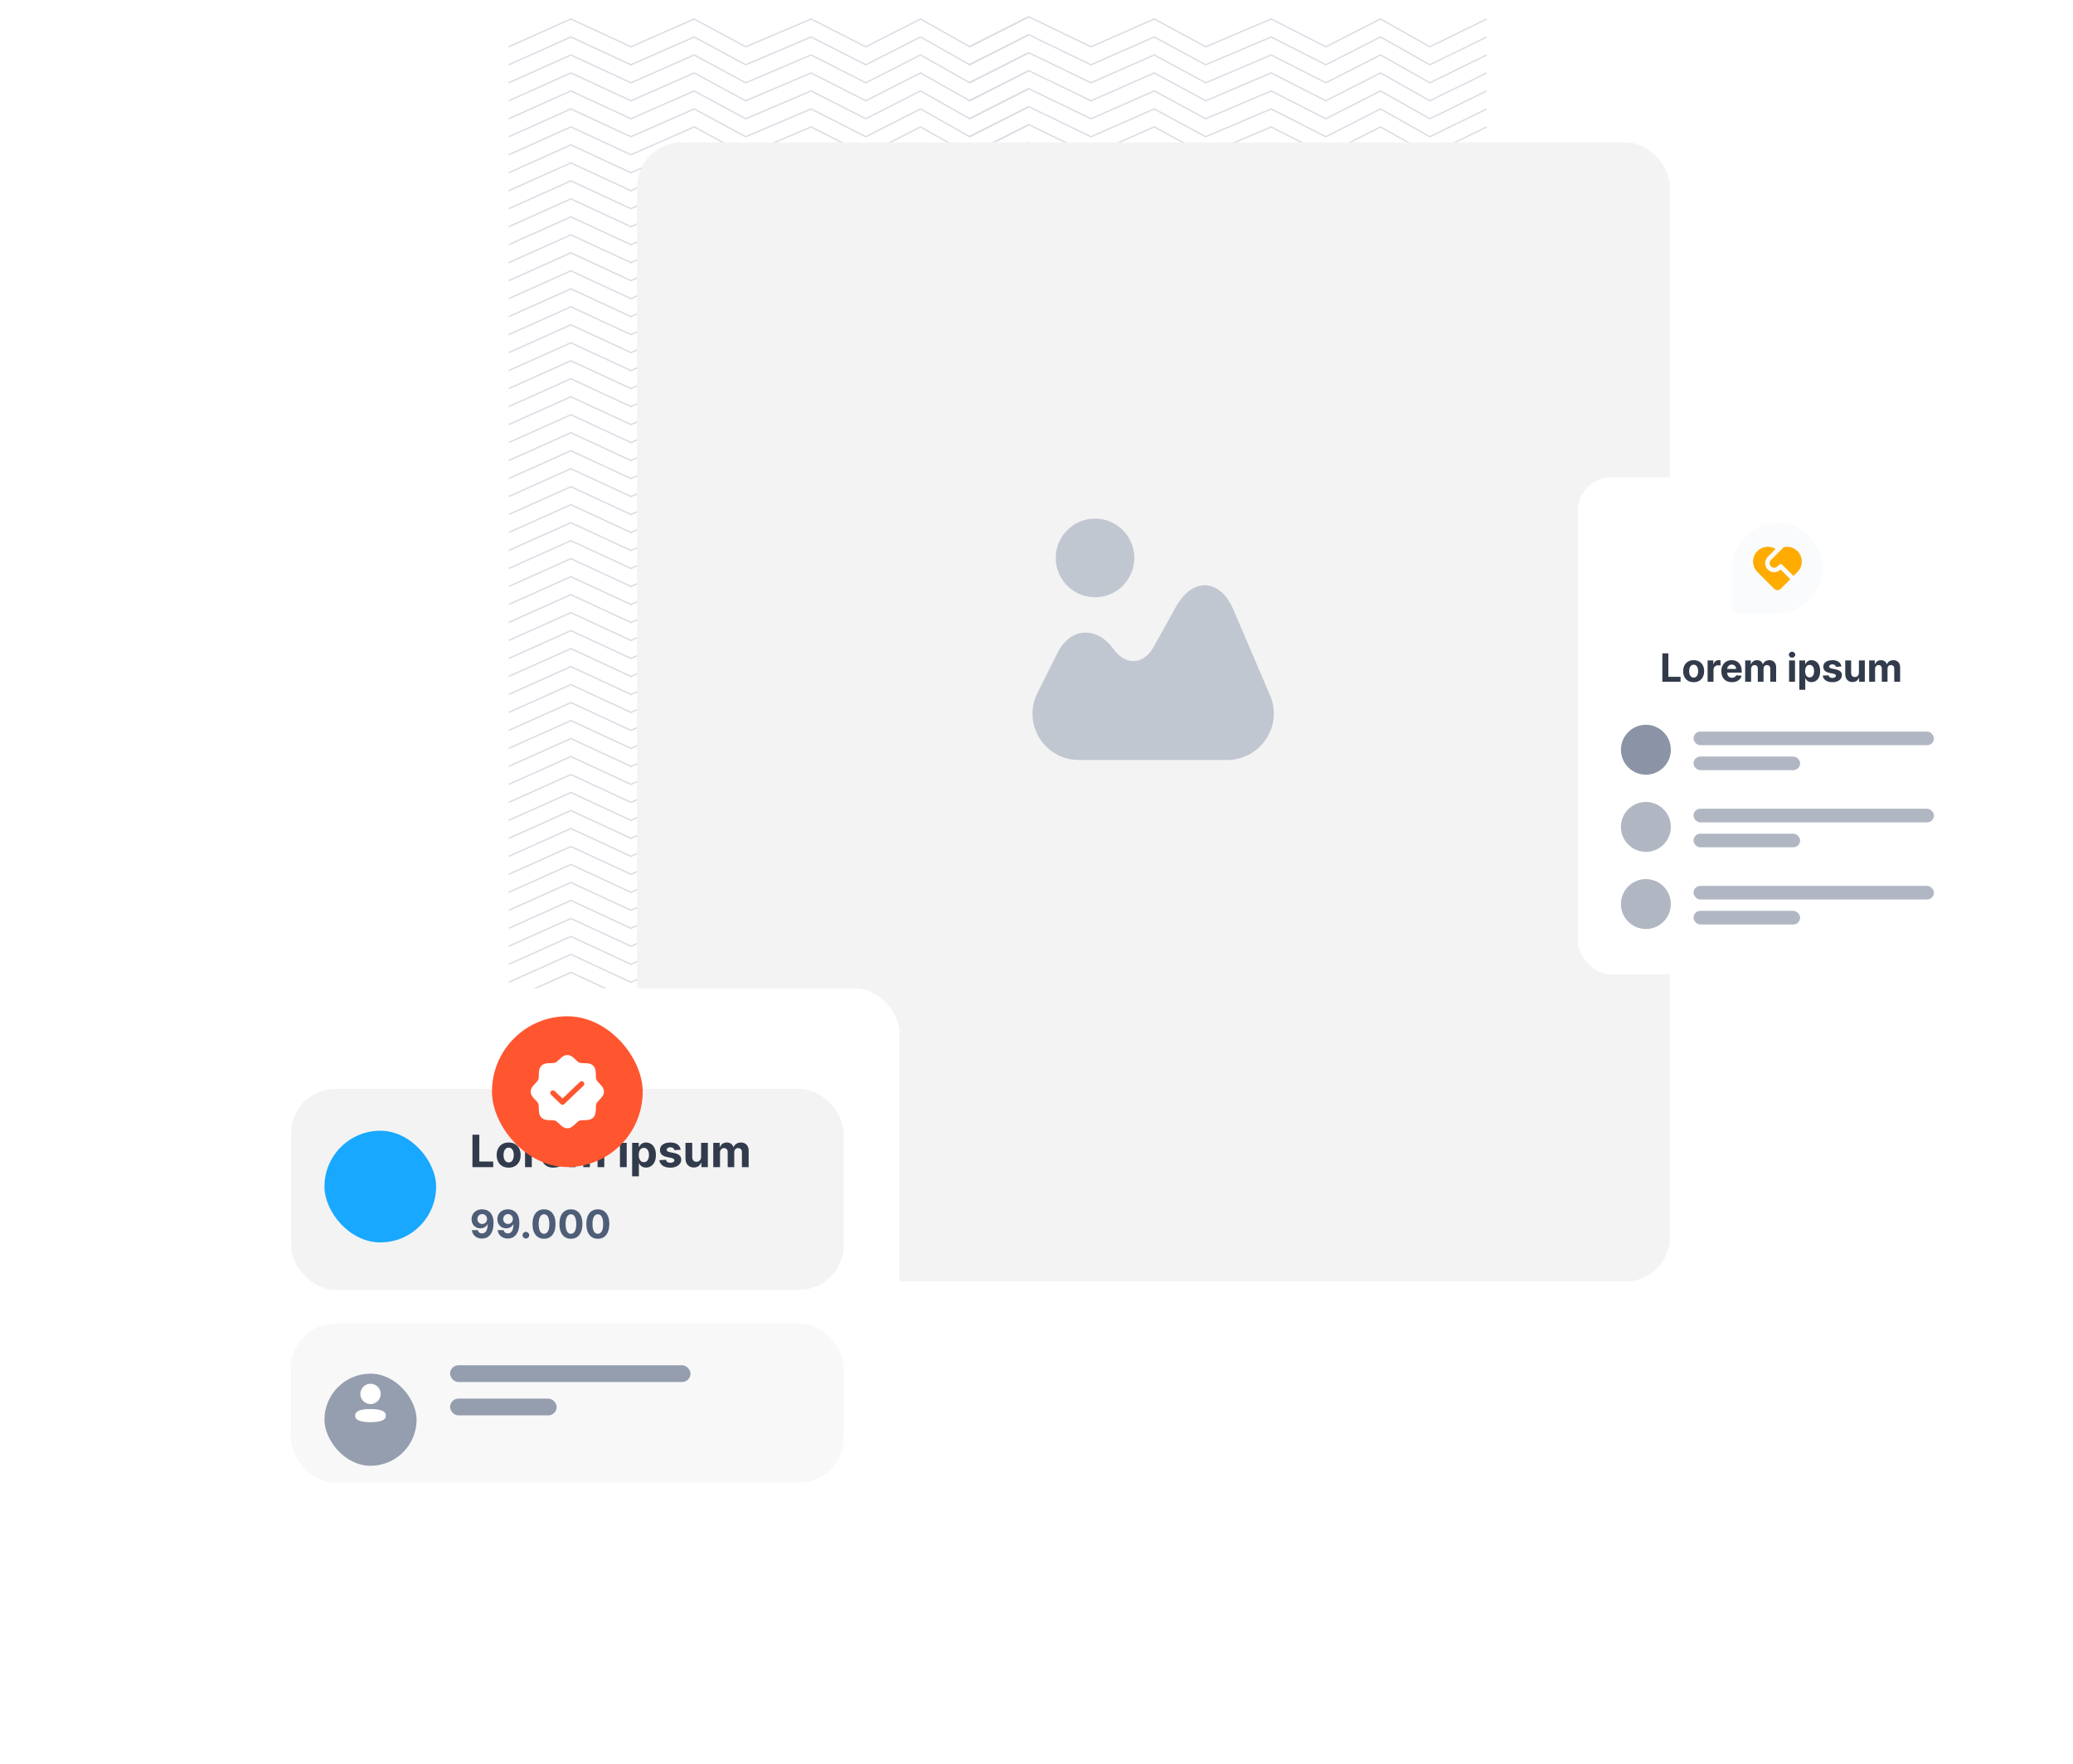 <svg width="864" height="735" viewBox="0 0 864 735" fill="none" xmlns="http://www.w3.org/2000/svg">
<g opacity="0.6">
<path d="M212.019 206.916L237.942 195.317L262.971 206.916L289.34 195.317L310.793 206.916L338.057 195.317L360.851 206.916L383.645 195.317L404.205 206.916L428.786 194.389" stroke="#C1C7D0" stroke-width="0.582"/>
<path d="M403.757 206.916L428.786 194.389L454.708 206.916L481.078 195.317L502.531 206.916L529.795 195.317L552.589 206.916L575.383 195.317L595.942 206.916L619.63 195.317" stroke="#C1C7D0" stroke-width="0.582"/>
<path d="M212.019 244.398L237.942 232.799L262.971 244.398L289.34 232.799L310.793 244.398L338.057 232.799L360.851 244.398L383.645 232.799L404.205 244.398L428.786 231.871" stroke="#C1C7D0" stroke-width="0.582"/>
<path d="M403.757 244.398L428.786 231.871L454.708 244.398L481.078 232.799L502.531 244.398L529.795 232.799L552.589 244.398L575.383 232.799L595.942 244.398L619.63 232.799" stroke="#C1C7D0" stroke-width="0.582"/>
<path d="M212.019 199.42L237.942 187.821L262.971 199.42L289.34 187.821L310.793 199.42L338.057 187.821L360.851 199.42L383.645 187.821L404.205 199.42L428.786 186.894" stroke="#C1C7D0" stroke-width="0.582"/>
<path d="M403.757 199.42L428.786 186.894L454.708 199.42L481.078 187.821L502.531 199.42L529.795 187.821L552.589 199.42L575.383 187.821L595.942 199.42L619.63 187.821" stroke="#C1C7D0" stroke-width="0.582"/>
<path d="M212.019 236.902L237.942 225.303L262.971 236.902L289.34 225.303L310.793 236.902L338.057 225.303L360.851 236.902L383.645 225.303L404.205 236.902L428.786 224.375" stroke="#C1C7D0" stroke-width="0.582"/>
<path d="M403.757 236.902L428.786 224.375L454.708 236.902L481.078 225.303L502.531 236.902L529.795 225.303L552.589 236.902L575.383 225.303L595.942 236.902L619.63 225.303" stroke="#C1C7D0" stroke-width="0.582"/>
<path d="M212.019 191.924L237.942 180.325L262.971 191.924L289.34 180.325L310.793 191.924L338.057 180.325L360.851 191.924L383.645 180.325L404.205 191.924L428.786 179.397" stroke="#C1C7D0" stroke-width="0.582"/>
<path d="M403.757 191.924L428.786 179.397L454.708 191.924L481.078 180.325L502.531 191.924L529.795 180.325L552.589 191.924L575.383 180.325L595.942 191.924L619.63 180.325" stroke="#C1C7D0" stroke-width="0.582"/>
<path d="M212.019 229.405L237.942 217.807L262.971 229.405L289.34 217.807L310.793 229.405L338.057 217.807L360.851 229.405L383.645 217.807L404.205 229.405L428.786 216.879" stroke="#C1C7D0" stroke-width="0.582"/>
<path d="M403.757 229.405L428.786 216.879L454.708 229.405L481.078 217.807L502.531 229.405L529.795 217.807L552.589 229.405L575.383 217.807L595.942 229.405L619.63 217.807" stroke="#C1C7D0" stroke-width="0.582"/>
<path d="M212.019 184.427L237.942 172.829L262.971 184.427L289.34 172.829L310.793 184.427L338.057 172.829L360.851 184.427L383.645 172.829L404.205 184.427L428.786 171.901" stroke="#C1C7D0" stroke-width="0.582"/>
<path d="M403.757 184.427L428.786 171.901L454.708 184.427L481.078 172.829L502.531 184.427L529.795 172.829L552.589 184.427L575.383 172.829L595.942 184.427L619.63 172.829" stroke="#C1C7D0" stroke-width="0.582"/>
<path d="M212.019 221.909L237.942 210.311L262.971 221.909L289.34 210.311L310.793 221.909L338.057 210.311L360.851 221.909L383.645 210.311L404.205 221.909L428.786 209.383" stroke="#C1C7D0" stroke-width="0.582"/>
<path d="M403.757 221.909L428.786 209.383L454.708 221.909L481.078 210.311L502.531 221.909L529.795 210.311L552.589 221.909L575.383 210.311L595.942 221.909L619.63 210.311" stroke="#C1C7D0" stroke-width="0.582"/>
<path d="M212.019 176.931L237.942 165.332L262.971 176.931L289.34 165.332L310.793 176.931L338.057 165.332L360.851 176.931L383.645 165.332L404.205 176.931L428.786 164.404" stroke="#C1C7D0" stroke-width="0.582"/>
<path d="M403.757 176.931L428.786 164.404L454.708 176.931L481.078 165.332L502.531 176.931L529.795 165.332L552.589 176.931L575.383 165.332L595.942 176.931L619.63 165.332" stroke="#C1C7D0" stroke-width="0.582"/>
<path d="M212.019 214.413L237.942 202.814L262.971 214.413L289.34 202.814L310.793 214.413L338.057 202.814L360.851 214.413L383.645 202.814L404.205 214.413L428.786 201.886" stroke="#C1C7D0" stroke-width="0.582"/>
<path d="M403.756 214.413L428.785 201.886L454.708 214.413L481.077 202.814L502.531 214.413L529.794 202.814L552.588 214.413L575.382 202.814L595.942 214.413L619.63 202.814" stroke="#C1C7D0" stroke-width="0.582"/>
<path d="M212.019 169.435L237.942 157.836L262.971 169.435L289.34 157.836L310.793 169.435L338.057 157.836L360.851 169.435L383.645 157.836L404.205 169.435L428.786 156.908" stroke="#C1C7D0" stroke-width="0.582"/>
<path d="M403.757 169.435L428.786 156.908L454.708 169.435L481.078 157.836L502.531 169.435L529.795 157.836L552.589 169.435L575.383 157.836L595.942 169.435L619.63 157.836" stroke="#C1C7D0" stroke-width="0.582"/>
<path d="M212.019 161.938L237.942 150.34L262.971 161.938L289.34 150.34L310.793 161.938L338.057 150.34L360.851 161.938L383.645 150.34L404.205 161.938L428.786 149.412" stroke="#C1C7D0" stroke-width="0.582"/>
<path d="M403.757 161.938L428.786 149.412L454.708 161.938L481.078 150.34L502.531 161.938L529.795 150.34L552.589 161.938L575.383 150.34L595.942 161.938L619.63 150.34" stroke="#C1C7D0" stroke-width="0.582"/>
<path d="M212.019 154.442L237.942 142.843L262.971 154.442L289.34 142.843L310.793 154.442L338.057 142.843L360.851 154.442L383.645 142.843L404.205 154.442L428.786 141.915" stroke="#C1C7D0" stroke-width="0.582"/>
<path d="M403.757 154.442L428.786 141.915L454.708 154.442L481.078 142.843L502.531 154.442L529.795 142.843L552.589 154.442L575.383 142.843L595.942 154.442L619.63 142.843" stroke="#C1C7D0" stroke-width="0.582"/>
<path d="M212.019 146.945L237.942 135.347L262.971 146.945L289.34 135.347L310.793 146.945L338.057 135.347L360.851 146.945L383.645 135.347L404.205 146.945L428.786 134.419" stroke="#C1C7D0" stroke-width="0.582"/>
<path d="M403.757 146.945L428.786 134.419L454.708 146.945L481.078 135.347L502.531 146.945L529.795 135.347L552.589 146.945L575.383 135.347L595.942 146.945L619.63 135.347" stroke="#C1C7D0" stroke-width="0.582"/>
<path d="M212.019 139.449L237.942 127.851L262.971 139.449L289.34 127.851L310.793 139.449L338.057 127.851L360.851 139.449L383.645 127.851L404.205 139.449L428.786 126.923" stroke="#C1C7D0" stroke-width="0.582"/>
<path d="M403.757 139.449L428.786 126.923L454.708 139.449L481.078 127.851L502.531 139.449L529.795 127.851L552.589 139.449L575.383 127.851L595.942 139.449L619.63 127.851" stroke="#C1C7D0" stroke-width="0.582"/>
<path d="M212.019 131.953L237.942 120.354L262.971 131.953L289.34 120.354L310.793 131.953L338.057 120.354L360.851 131.953L383.645 120.354L404.205 131.953L428.786 119.426" stroke="#C1C7D0" stroke-width="0.582"/>
<path d="M403.757 131.953L428.786 119.426L454.708 131.953L481.078 120.354L502.531 131.953L529.795 120.354L552.589 131.953L575.383 120.354L595.942 131.953L619.63 120.354" stroke="#C1C7D0" stroke-width="0.582"/>
<path d="M212.019 124.457L237.942 112.858L262.971 124.457L289.34 112.858L310.793 124.457L338.057 112.858L360.851 124.457L383.645 112.858L404.205 124.457L428.786 111.93" stroke="#C1C7D0" stroke-width="0.582"/>
<path d="M403.757 124.457L428.786 111.93L454.708 124.457L481.078 112.858L502.531 124.457L529.795 112.858L552.589 124.457L575.383 112.858L595.942 124.457L619.63 112.858" stroke="#C1C7D0" stroke-width="0.582"/>
<path d="M212.019 116.961L237.942 105.362L262.971 116.961L289.34 105.362L310.793 116.961L338.057 105.362L360.851 116.961L383.645 105.362L404.205 116.961L428.786 104.434" stroke="#C1C7D0" stroke-width="0.582"/>
<path d="M403.757 116.961L428.786 104.434L454.708 116.961L481.078 105.362L502.531 116.961L529.795 105.362L552.589 116.961L575.383 105.362L595.942 116.961L619.63 105.362" stroke="#C1C7D0" stroke-width="0.582"/>
<path d="M212.019 109.464L237.942 97.865L262.971 109.464L289.34 97.865L310.793 109.464L338.057 97.865L360.851 109.464L383.645 97.865L404.205 109.464L428.786 96.937" stroke="#C1C7D0" stroke-width="0.582"/>
<path d="M403.757 109.464L428.786 96.937L454.708 109.464L481.078 97.865L502.531 109.464L529.795 97.865L552.589 109.464L575.383 97.865L595.942 109.464L619.63 97.865" stroke="#C1C7D0" stroke-width="0.582"/>
<path d="M212.019 101.967L237.942 90.369L262.971 101.967L289.34 90.369L310.793 101.967L338.057 90.369L360.851 101.967L383.645 90.369L404.205 101.967L428.786 89.441" stroke="#C1C7D0" stroke-width="0.582"/>
<path d="M403.757 101.967L428.786 89.441L454.708 101.967L481.078 90.369L502.531 101.967L529.795 90.369L552.589 101.967L575.383 90.369L595.942 101.967L619.63 90.369" stroke="#C1C7D0" stroke-width="0.582"/>
<path d="M212.019 94.471L237.942 82.872L262.971 94.471L289.34 82.872L310.793 94.471L338.057 82.872L360.851 94.471L383.645 82.872L404.205 94.471L428.786 81.944" stroke="#C1C7D0" stroke-width="0.582"/>
<path d="M403.757 94.471L428.786 81.944L454.708 94.471L481.078 82.872L502.531 94.471L529.795 82.872L552.589 94.471L575.383 82.872L595.942 94.471L619.63 82.872" stroke="#C1C7D0" stroke-width="0.582"/>
<path d="M212.019 86.975L237.942 75.376L262.971 86.975L289.34 75.376L310.793 86.975L338.057 75.376L360.851 86.975L383.645 75.376L404.205 86.975L428.786 74.448" stroke="#C1C7D0" stroke-width="0.582"/>
<path d="M403.757 86.975L428.786 74.448L454.708 86.975L481.078 75.376L502.531 86.975L529.795 75.376L552.589 86.975L575.383 75.376L595.942 86.975L619.63 75.376" stroke="#C1C7D0" stroke-width="0.582"/>
<path d="M212.019 79.478L237.942 67.88L262.971 79.478L289.34 67.88L310.793 79.478L338.057 67.88L360.851 79.478L383.645 67.88L404.205 79.478L428.786 66.952" stroke="#C1C7D0" stroke-width="0.582"/>
<path d="M403.757 79.478L428.786 66.952L454.708 79.478L481.078 67.88L502.531 79.478L529.795 67.88L552.589 79.478L575.383 67.88L595.942 79.478L619.63 67.88" stroke="#C1C7D0" stroke-width="0.582"/>
<path d="M212.019 71.982L237.942 60.383L262.971 71.982L289.34 60.383L310.793 71.982L338.057 60.383L360.851 71.982L383.645 60.383L404.205 71.982L428.786 59.456" stroke="#C1C7D0" stroke-width="0.582"/>
<path d="M403.757 71.982L428.786 59.456L454.708 71.982L481.078 60.383L502.531 71.982L529.795 60.383L552.589 71.982L575.383 60.383L595.942 71.982L619.63 60.383" stroke="#C1C7D0" stroke-width="0.582"/>
<path d="M212.019 64.486L237.942 52.887L262.971 64.486L289.34 52.887L310.793 64.486L338.057 52.887L360.851 64.486L383.645 52.887L404.205 64.486L428.786 51.959" stroke="#C1C7D0" stroke-width="0.582"/>
<path d="M403.757 64.486L428.786 51.959L454.708 64.486L481.078 52.887L502.531 64.486L529.795 52.887L552.589 64.486L575.383 52.887L595.942 64.486L619.63 52.887" stroke="#C1C7D0" stroke-width="0.582"/>
<path d="M212.019 56.989L237.942 45.391L262.971 56.989L289.34 45.391L310.793 56.989L338.057 45.391L360.851 56.989L383.645 45.391L404.205 56.989L428.786 44.463" stroke="#C1C7D0" stroke-width="0.582"/>
<path d="M403.757 56.989L428.786 44.463L454.708 56.989L481.078 45.391L502.531 56.989L529.795 45.391L552.589 56.989L575.383 45.391L595.942 56.989L619.63 45.391" stroke="#C1C7D0" stroke-width="0.582"/>
<path d="M212.019 49.492L237.942 37.894L262.971 49.492L289.34 37.894L310.793 49.492L338.057 37.894L360.851 49.492L383.645 37.894L404.205 49.492L428.786 36.966" stroke="#C1C7D0" stroke-width="0.582"/>
<path d="M403.757 49.492L428.786 36.966L454.708 49.492L481.078 37.894L502.531 49.492L529.795 37.894L552.589 49.492L575.383 37.894L595.942 49.492L619.63 37.894" stroke="#C1C7D0" stroke-width="0.582"/>
<path d="M212.019 41.997L237.942 30.398L262.971 41.997L289.34 30.398L310.793 41.997L338.057 30.398L360.851 41.997L383.645 30.398L404.205 41.997L428.786 29.47" stroke="#C1C7D0" stroke-width="0.582"/>
<path d="M403.757 41.997L428.786 29.47L454.708 41.997L481.078 30.398L502.531 41.997L529.795 30.398L552.589 41.997L575.383 30.398L595.942 41.997L619.63 30.398" stroke="#C1C7D0" stroke-width="0.582"/>
<path d="M212.019 34.5L237.942 22.901L262.971 34.5L289.34 22.901L310.793 34.5L338.057 22.901L360.851 34.5L383.645 22.901L404.205 34.5L428.786 21.973" stroke="#C1C7D0" stroke-width="0.582"/>
<path d="M403.757 34.5L428.786 21.973L454.708 34.5L481.078 22.901L502.531 34.5L529.795 22.901L552.589 34.5L575.383 22.901L595.942 34.5L619.63 22.901" stroke="#C1C7D0" stroke-width="0.582"/>
<path d="M212.019 27.004L237.942 15.405L262.971 27.004L289.34 15.405L310.793 27.004L338.057 15.405L360.851 27.004L383.645 15.405L404.205 27.004L428.786 14.477" stroke="#C1C7D0" stroke-width="0.582"/>
<path d="M403.757 27.004L428.786 14.477L454.708 27.004L481.078 15.405L502.531 27.004L529.795 15.405L552.589 27.004L575.383 15.405L595.942 27.004L619.63 15.405" stroke="#C1C7D0" stroke-width="0.582"/>
<path d="M212.019 19.508L237.942 7.909L262.971 19.508L289.34 7.909L310.793 19.508L338.057 7.909L360.851 19.508L383.645 7.909L404.205 19.508L428.786 6.981" stroke="#C1C7D0" stroke-width="0.582"/>
<path d="M403.757 19.508L428.786 6.981L454.708 19.508L481.078 7.909L502.531 19.508L529.795 7.909L552.589 19.508L575.383 7.909L595.942 19.508L619.63 7.909" stroke="#C1C7D0" stroke-width="0.582"/>
<path d="M212.019 439.311L237.942 427.713L262.971 439.311L289.34 427.713L310.793 439.311L338.057 427.713L360.851 439.311L383.645 427.713L404.205 439.311L428.786 426.785" stroke="#C1C7D0" stroke-width="0.582"/>
<path d="M403.757 439.311L428.786 426.785L454.708 439.311L481.078 427.713L502.531 439.311L529.795 427.713L552.589 439.311L575.383 427.713L595.942 439.311L619.63 427.713" stroke="#C1C7D0" stroke-width="0.582"/>
<path d="M212.019 476.793L237.942 465.195L262.971 476.793L289.34 465.195L310.793 476.793L338.057 465.195L360.851 476.793L383.645 465.195L404.205 476.793L428.786 464.267" stroke="#C1C7D0" stroke-width="0.582"/>
<path d="M403.757 476.793L428.786 464.267L454.708 476.793L481.078 465.194L502.531 476.793L529.795 465.194L552.589 476.793L575.383 465.194L595.942 476.793L619.63 465.194" stroke="#C1C7D0" stroke-width="0.582"/>
<path d="M212.019 431.815L237.942 420.216L262.971 431.815L289.34 420.216L310.793 431.815L338.057 420.216L360.851 431.815L383.645 420.216L404.205 431.815L428.786 419.289" stroke="#C1C7D0" stroke-width="0.582"/>
<path d="M403.757 431.815L428.786 419.289L454.708 431.815L481.078 420.216L502.531 431.815L529.795 420.216L552.589 431.815L575.383 420.216L595.942 431.815L619.63 420.216" stroke="#C1C7D0" stroke-width="0.582"/>
<path d="M212.019 469.297L237.942 457.698L262.971 469.297L289.34 457.698L310.793 469.297L338.057 457.698L360.851 469.297L383.645 457.698L404.205 469.297L428.786 456.77" stroke="#C1C7D0" stroke-width="0.582"/>
<path d="M403.757 469.297L428.786 456.77L454.708 469.297L481.078 457.698L502.531 469.297L529.795 457.698L552.589 469.297L575.383 457.698L595.942 469.297L619.63 457.698" stroke="#C1C7D0" stroke-width="0.582"/>
<path d="M212.019 424.319L237.942 412.721L262.971 424.319L289.34 412.721L310.793 424.319L338.057 412.721L360.851 424.319L383.645 412.721L404.205 424.319L428.786 411.793" stroke="#C1C7D0" stroke-width="0.582"/>
<path d="M403.757 424.319L428.786 411.792L454.708 424.319L481.078 412.72L502.531 424.319L529.795 412.72L552.589 424.319L575.383 412.72L595.942 424.319L619.63 412.72" stroke="#C1C7D0" stroke-width="0.582"/>
<path d="M212.02 461.801L237.942 450.203L262.971 461.801L289.341 450.203L310.794 461.801L338.057 450.203L360.852 461.801L383.646 450.203L404.205 461.801L428.787 449.275" stroke="#C1C7D0" stroke-width="0.582"/>
<path d="M403.757 461.801L428.786 449.275L454.708 461.801L481.078 450.203L502.531 461.801L529.795 450.203L552.589 461.801L575.383 450.203L595.942 461.801L619.63 450.203" stroke="#C1C7D0" stroke-width="0.582"/>
<path d="M212.019 416.823L237.942 405.224L262.971 416.823L289.34 405.224L310.793 416.823L338.057 405.224L360.851 416.823L383.645 405.224L404.205 416.823L428.786 404.296" stroke="#C1C7D0" stroke-width="0.582"/>
<path d="M403.757 416.823L428.786 404.296L454.708 416.823L481.078 405.224L502.531 416.823L529.795 405.224L552.589 416.823L575.383 405.224L595.942 416.823L619.63 405.224" stroke="#C1C7D0" stroke-width="0.582"/>
<path d="M212.019 454.304L237.942 442.706L262.971 454.304L289.34 442.706L310.793 454.304L338.057 442.706L360.851 454.304L383.645 442.706L404.205 454.304L428.786 441.778" stroke="#C1C7D0" stroke-width="0.582"/>
<path d="M403.757 454.304L428.786 441.778L454.708 454.304L481.078 442.706L502.531 454.304L529.795 442.706L552.589 454.304L575.383 442.706L595.942 454.304L619.63 442.706" stroke="#C1C7D0" stroke-width="0.582"/>
<path d="M212.019 409.326L237.942 397.727L262.971 409.326L289.34 397.727L310.793 409.326L338.057 397.727L360.851 409.326L383.645 397.727L404.205 409.326L428.786 396.8" stroke="#C1C7D0" stroke-width="0.582"/>
<path d="M403.757 409.326L428.786 396.8L454.708 409.326L481.078 397.728L502.531 409.326L529.795 397.728L552.589 409.326L575.383 397.728L595.942 409.326L619.63 397.728" stroke="#C1C7D0" stroke-width="0.582"/>
<path d="M212.019 446.808L237.942 435.209L262.971 446.808L289.34 435.209L310.793 446.808L338.057 435.209L360.851 446.808L383.645 435.209L404.205 446.808L428.786 434.281" stroke="#C1C7D0" stroke-width="0.582"/>
<path d="M403.757 446.808L428.786 434.281L454.708 446.808L481.078 435.209L502.531 446.808L529.795 435.209L552.589 446.808L575.383 435.209L595.942 446.808L619.63 435.209" stroke="#C1C7D0" stroke-width="0.582"/>
<path d="M212.019 401.829L237.942 390.231L262.971 401.829L289.34 390.231L310.793 401.829L338.057 390.231L360.851 401.829L383.645 390.231L404.205 401.829L428.786 389.303" stroke="#C1C7D0" stroke-width="0.582"/>
<path d="M403.757 401.829L428.786 389.303L454.708 401.829L481.078 390.231L502.531 401.829L529.795 390.231L552.589 401.829L575.383 390.231L595.942 401.829L619.63 390.231" stroke="#C1C7D0" stroke-width="0.582"/>
<path d="M212.019 394.333L237.942 382.735L262.971 394.333L289.34 382.735L310.793 394.333L338.057 382.735L360.851 394.333L383.645 382.735L404.205 394.333L428.786 381.807" stroke="#C1C7D0" stroke-width="0.582"/>
<path d="M403.757 394.333L428.786 381.807L454.708 394.333L481.078 382.735L502.531 394.333L529.795 382.735L552.589 394.333L575.383 382.735L595.942 394.333L619.63 382.735" stroke="#C1C7D0" stroke-width="0.582"/>
<path d="M212.019 386.838L237.942 375.239L262.971 386.838L289.34 375.239L310.793 386.838L338.057 375.239L360.851 386.838L383.645 375.239L404.205 386.838L428.786 374.311" stroke="#C1C7D0" stroke-width="0.582"/>
<path d="M403.757 386.838L428.786 374.311L454.708 386.838L481.078 375.239L502.531 386.838L529.795 375.239L552.589 386.838L575.383 375.239L595.942 386.838L619.63 375.239" stroke="#C1C7D0" stroke-width="0.582"/>
<path d="M212.019 379.341L237.942 367.742L262.971 379.341L289.34 367.742L310.793 379.341L338.057 367.742L360.851 379.341L383.645 367.742L404.205 379.341L428.786 366.814" stroke="#C1C7D0" stroke-width="0.582"/>
<path d="M403.757 379.341L428.786 366.814L454.708 379.341L481.078 367.742L502.531 379.341L529.795 367.742L552.589 379.341L575.383 367.742L595.942 379.341L619.63 367.742" stroke="#C1C7D0" stroke-width="0.582"/>
<path d="M212.019 371.844L237.942 360.246L262.971 371.844L289.34 360.246L310.793 371.844L338.057 360.246L360.851 371.844L383.645 360.246L404.205 371.844L428.786 359.318" stroke="#C1C7D0" stroke-width="0.582"/>
<path d="M403.757 371.844L428.786 359.317L454.708 371.844L481.078 360.245L502.531 371.844L529.795 360.245L552.589 371.844L575.383 360.245L595.942 371.844L619.63 360.245" stroke="#C1C7D0" stroke-width="0.582"/>
<path d="M212.019 364.347L237.942 352.748L262.971 364.347L289.34 352.748L310.793 364.347L338.057 352.748L360.851 364.347L383.645 352.748L404.205 364.347L428.786 351.821" stroke="#C1C7D0" stroke-width="0.582"/>
<path d="M403.757 364.347L428.786 351.821L454.708 364.347L481.078 352.749L502.531 364.347L529.795 352.749L552.589 364.347L575.383 352.749L595.942 364.347L619.63 352.749" stroke="#C1C7D0" stroke-width="0.582"/>
<path d="M212.019 356.852L237.942 345.254L262.971 356.852L289.34 345.254L310.793 356.852L338.057 345.254L360.851 356.852L383.645 345.254L404.205 356.852L428.786 344.326" stroke="#C1C7D0" stroke-width="0.582"/>
<path d="M403.757 356.853L428.786 344.326L454.708 356.853L481.078 345.254L502.531 356.853L529.795 345.254L552.589 356.853L575.383 345.254L595.942 356.853L619.63 345.254" stroke="#C1C7D0" stroke-width="0.582"/>
<path d="M212.019 349.355L237.942 337.757L262.971 349.355L289.34 337.757L310.793 349.355L338.057 337.757L360.851 349.355L383.645 337.757L404.205 349.355L428.786 336.829" stroke="#C1C7D0" stroke-width="0.582"/>
<path d="M403.757 349.355L428.786 336.829L454.708 349.355L481.078 337.757L502.531 349.355L529.795 337.757L552.589 349.355L575.383 337.757L595.942 349.355L619.63 337.757" stroke="#C1C7D0" stroke-width="0.582"/>
<path d="M212.019 341.859L237.942 330.26L262.971 341.859L289.34 330.26L310.793 341.859L338.057 330.26L360.851 341.859L383.645 330.26L404.205 341.859L428.786 329.333" stroke="#C1C7D0" stroke-width="0.582"/>
<path d="M403.757 341.859L428.786 329.333L454.708 341.859L481.078 330.26L502.531 341.859L529.795 330.26L552.589 341.859L575.383 330.26L595.942 341.859L619.63 330.26" stroke="#C1C7D0" stroke-width="0.582"/>
<path d="M212.019 334.363L237.942 322.764L262.971 334.363L289.34 322.764L310.793 334.363L338.057 322.764L360.851 334.363L383.645 322.764L404.205 334.363L428.786 321.836" stroke="#C1C7D0" stroke-width="0.582"/>
<path d="M403.757 334.363L428.786 321.836L454.708 334.363L481.078 322.764L502.531 334.363L529.795 322.764L552.589 334.363L575.383 322.764L595.942 334.363L619.63 322.764" stroke="#C1C7D0" stroke-width="0.582"/>
<path d="M212.019 326.866L237.942 315.267L262.971 326.866L289.34 315.267L310.793 326.866L338.057 315.267L360.851 326.866L383.645 315.267L404.205 326.866L428.786 314.34" stroke="#C1C7D0" stroke-width="0.582"/>
<path d="M403.757 326.866L428.786 314.339L454.708 326.866L481.078 315.267L502.531 326.866L529.795 315.267L552.589 326.866L575.383 315.267L595.942 326.866L619.63 315.267" stroke="#C1C7D0" stroke-width="0.582"/>
<path d="M212.019 319.371L237.942 307.772L262.971 319.371L289.34 307.772L310.793 319.371L338.057 307.772L360.851 319.371L383.645 307.772L404.205 319.371L428.786 306.844" stroke="#C1C7D0" stroke-width="0.582"/>
<path d="M403.757 319.37L428.786 306.844L454.708 319.37L481.078 307.772L502.531 319.37L529.795 307.772L552.589 319.37L575.383 307.772L595.942 319.37L619.63 307.772" stroke="#C1C7D0" stroke-width="0.582"/>
<path d="M212.019 311.873L237.942 300.275L262.971 311.873L289.34 300.275L310.793 311.873L338.057 300.275L360.851 311.873L383.645 300.275L404.205 311.873L428.786 299.347" stroke="#C1C7D0" stroke-width="0.582"/>
<path d="M403.757 311.874L428.786 299.347L454.708 311.874L481.078 300.275L502.531 311.874L529.795 300.275L552.589 311.874L575.383 300.275L595.942 311.874L619.63 300.275" stroke="#C1C7D0" stroke-width="0.582"/>
<path d="M212.019 304.377L237.942 292.779L262.971 304.377L289.34 292.779L310.793 304.377L338.057 292.779L360.851 304.377L383.645 292.779L404.205 304.377L428.786 291.851" stroke="#C1C7D0" stroke-width="0.582"/>
<path d="M403.757 304.378L428.786 291.851L454.708 304.378L481.078 292.779L502.531 304.378L529.795 292.779L552.589 304.378L575.383 292.779L595.942 304.378L619.63 292.779" stroke="#C1C7D0" stroke-width="0.582"/>
<path d="M212.019 296.881L237.942 285.282L262.971 296.881L289.34 285.282L310.793 296.881L338.057 285.282L360.851 296.881L383.645 285.282L404.205 296.881L428.786 284.354" stroke="#C1C7D0" stroke-width="0.582"/>
<path d="M403.757 296.881L428.786 284.354L454.708 296.881L481.078 285.282L502.531 296.881L529.795 285.282L552.589 296.881L575.383 285.282L595.942 296.881L619.63 285.282" stroke="#C1C7D0" stroke-width="0.582"/>
<path d="M212.019 289.384L237.942 277.786L262.971 289.384L289.34 277.786L310.793 289.384L338.057 277.786L360.851 289.384L383.645 277.786L404.205 289.384L428.786 276.858" stroke="#C1C7D0" stroke-width="0.582"/>
<path d="M403.757 289.384L428.786 276.858L454.708 289.384L481.078 277.786L502.531 289.384L529.795 277.786L552.589 289.384L575.383 277.786L595.942 289.384L619.63 277.786" stroke="#C1C7D0" stroke-width="0.582"/>
<path d="M212.019 281.888L237.942 270.29L262.971 281.888L289.34 270.29L310.793 281.888L338.057 270.29L360.851 281.888L383.645 270.29L404.205 281.888L428.786 269.362" stroke="#C1C7D0" stroke-width="0.582"/>
<path d="M403.757 281.888L428.786 269.362L454.708 281.888L481.078 270.29L502.531 281.888L529.795 270.29L552.589 281.888L575.383 270.29L595.942 281.888L619.63 270.29" stroke="#C1C7D0" stroke-width="0.582"/>
<path d="M212.019 274.392L237.942 262.793L262.971 274.392L289.34 262.793L310.793 274.392L338.057 262.793L360.851 274.392L383.645 262.793L404.205 274.392L428.786 261.865" stroke="#C1C7D0" stroke-width="0.582"/>
<path d="M403.757 274.392L428.786 261.865L454.708 274.392L481.078 262.793L502.531 274.392L529.795 262.793L552.589 274.392L575.383 262.793L595.942 274.392L619.63 262.793" stroke="#C1C7D0" stroke-width="0.582"/>
<path d="M212.019 266.895L237.942 255.296L262.971 266.895L289.34 255.296L310.793 266.895L338.057 255.296L360.851 266.895L383.645 255.296L404.205 266.895L428.786 254.368" stroke="#C1C7D0" stroke-width="0.582"/>
<path d="M403.757 266.895L428.786 254.368L454.708 266.895L481.078 255.296L502.531 266.895L529.795 255.296L552.589 266.895L575.383 255.296L595.942 266.895L619.63 255.296" stroke="#C1C7D0" stroke-width="0.582"/>
<path d="M212.019 259.399L237.942 247.801L262.971 259.399L289.34 247.801L310.793 259.399L338.057 247.801L360.851 259.399L383.645 247.801L404.205 259.399L428.786 246.873" stroke="#C1C7D0" stroke-width="0.582"/>
<path d="M403.757 259.4L428.786 246.873L454.708 259.4L481.078 247.801L502.531 259.4L529.795 247.801L552.589 259.4L575.383 247.801L595.942 259.4L619.63 247.801" stroke="#C1C7D0" stroke-width="0.582"/>
<path d="M212.019 251.903L237.942 240.304L262.971 251.903L289.34 240.304L310.793 251.903L338.057 240.304L360.851 251.903L383.645 240.304L404.205 251.903L428.786 239.376" stroke="#C1C7D0" stroke-width="0.582"/>
<path d="M403.757 251.903L428.786 239.376L454.708 251.903L481.078 240.304L502.531 251.903L529.795 240.304L552.589 251.903L575.383 240.304L595.942 251.903L619.63 240.304" stroke="#C1C7D0" stroke-width="0.582"/>
</g>
<rect x="265.539" y="59.336" width="430.481" height="474.692" rx="18.615" fill="#F3F3F3"/>
<mask id="mask0_144_496" style="mask-type:alpha" maskUnits="userSpaceOnUse" x="265" y="0" width="432" height="535">
<rect x="265.539" width="430.481" height="534.029" rx="18.615" fill="#AFE3F3"/>
</mask>
<g mask="url(#mask0_144_496)">
<path d="M529.352 289.799L514.178 254.313C511.415 247.818 507.295 244.133 502.592 243.891C497.939 243.648 493.43 246.896 489.988 253.102L480.777 269.632C478.838 273.123 476.075 275.207 473.07 275.45C470.015 275.741 466.961 274.141 464.489 270.99L463.422 269.632C459.981 265.318 455.715 263.233 451.352 263.67C446.989 264.106 443.256 267.112 440.783 272.008L432.397 288.733C429.391 294.792 429.682 301.822 433.221 307.542C436.76 313.262 442.916 316.704 449.655 316.704H511.512C518.008 316.704 524.068 313.456 527.655 308.027C531.34 302.597 531.921 295.762 529.352 289.799Z" fill="#C1C7D0"/>
<path d="M456.395 248.884C465.444 248.884 472.78 241.548 472.78 232.498C472.78 223.449 465.444 216.113 456.395 216.113C447.345 216.113 440.009 223.449 440.009 232.498C440.009 241.548 447.345 248.884 456.395 248.884Z" fill="#C1C7D0"/>
</g>
<g filter="url(#filter0_d_144_496)">
<rect x="98" y="349.038" width="276.904" height="224.548" rx="18.615" fill="white"/>
<g opacity="0.6">
<rect x="121.269" y="488.653" width="230.365" height="66.317" rx="18.615" fill="#F3F3F3"/>
<rect x="187.586" y="506.106" width="100.203" height="6.981" rx="3.49" fill="#4E5D78"/>
<rect x="187.586" y="519.999" width="44.43" height="6.981" rx="3.49" fill="#4E5D78"/>
<g filter="url(#filter1_d_144_496)">
<rect x="135.231" y="502.616" width="38.394" height="38.394" rx="19.197" fill="#4E5D78"/>
</g>
<path fill-rule="evenodd" clip-rule="evenodd" d="M158.663 518.046C158.663 520.395 156.78 522.279 154.429 522.279C152.079 522.279 150.194 520.395 150.194 518.046C150.194 515.697 152.079 513.814 154.429 513.814C156.78 513.814 158.663 515.697 158.663 518.046ZM154.428 529.812C150.958 529.812 148.029 529.248 148.029 527.072C148.029 524.896 150.977 524.352 154.428 524.352C157.898 524.352 160.827 524.916 160.827 527.091C160.827 529.268 157.879 529.812 154.428 529.812Z" fill="white"/>
</g>
<rect x="121.269" y="390.923" width="230.365" height="83.769" rx="18.615" fill="#F3F3F3"/>
<rect x="135.231" y="408.375" width="46.538" height="46.538" rx="23.269" fill="#18A8FF"/>
<path d="M196.908 423.557V410.019H199.77V421.197H205.574V423.557H196.908ZM212.005 423.755C210.978 423.755 210.09 423.537 209.34 423.101C208.596 422.66 208.021 422.048 207.615 421.263C207.21 420.474 207.007 419.56 207.007 418.52C207.007 417.471 207.21 416.554 207.615 415.77C208.021 414.981 208.596 414.368 209.34 413.932C210.09 413.491 210.978 413.271 212.005 413.271C213.031 413.271 213.917 413.491 214.662 413.932C215.411 414.368 215.989 414.981 216.394 415.77C216.799 416.554 217.002 417.471 217.002 418.52C217.002 419.56 216.799 420.474 216.394 421.263C215.989 422.048 215.411 422.66 214.662 423.101C213.917 423.537 213.031 423.755 212.005 423.755ZM212.018 421.574C212.485 421.574 212.875 421.442 213.188 421.177C213.501 420.908 213.737 420.543 213.895 420.08C214.058 419.617 214.14 419.091 214.14 418.5C214.14 417.909 214.058 417.383 213.895 416.92C213.737 416.457 213.501 416.092 213.188 415.823C212.875 415.554 212.485 415.42 212.018 415.42C211.546 415.42 211.15 415.554 210.828 415.823C210.511 416.092 210.27 416.457 210.107 416.92C209.949 417.383 209.869 417.909 209.869 418.5C209.869 419.091 209.949 419.617 210.107 420.08C210.27 420.543 210.511 420.908 210.828 421.177C211.15 421.442 211.546 421.574 212.018 421.574ZM218.833 423.557V413.403H221.563V415.175H221.669C221.854 414.545 222.165 414.069 222.601 413.747C223.038 413.421 223.54 413.258 224.109 413.258C224.25 413.258 224.402 413.267 224.565 413.284C224.728 413.302 224.871 413.326 224.994 413.357V415.856C224.862 415.816 224.679 415.781 224.446 415.75C224.212 415.719 223.998 415.704 223.804 415.704C223.39 415.704 223.02 415.794 222.694 415.975C222.372 416.151 222.117 416.398 221.927 416.715C221.742 417.032 221.649 417.398 221.649 417.813V423.557H218.833ZM230.605 423.755C229.561 423.755 228.662 423.544 227.908 423.121C227.159 422.693 226.581 422.09 226.176 421.31C225.771 420.525 225.568 419.597 225.568 418.526C225.568 417.482 225.771 416.565 226.176 415.776C226.581 414.988 227.152 414.373 227.888 413.932C228.628 413.491 229.497 413.271 230.493 413.271C231.163 413.271 231.786 413.379 232.363 413.595C232.945 413.807 233.452 414.126 233.884 414.554C234.32 414.981 234.66 415.519 234.902 416.167C235.144 416.81 235.266 417.564 235.266 418.427V419.201H226.692V417.456H232.615C232.615 417.05 232.527 416.691 232.35 416.378C232.174 416.065 231.929 415.821 231.616 415.644C231.308 415.464 230.949 415.373 230.539 415.373C230.111 415.373 229.732 415.472 229.402 415.671C229.076 415.865 228.82 416.127 228.635 416.457C228.45 416.783 228.355 417.147 228.351 417.548V419.207C228.351 419.71 228.443 420.144 228.628 420.51C228.818 420.875 229.085 421.157 229.428 421.356C229.772 421.554 230.18 421.653 230.651 421.653C230.964 421.653 231.251 421.609 231.511 421.521C231.771 421.433 231.993 421.301 232.178 421.124C232.363 420.948 232.504 420.732 232.601 420.477L235.206 420.648C235.074 421.274 234.803 421.821 234.393 422.288C233.987 422.751 233.463 423.112 232.82 423.372C232.181 423.628 231.442 423.755 230.605 423.755ZM237.103 423.557V413.403H239.787V415.195H239.906C240.118 414.6 240.47 414.13 240.964 413.787C241.457 413.443 242.048 413.271 242.735 413.271C243.432 413.271 244.025 413.445 244.514 413.793C245.003 414.137 245.329 414.604 245.492 415.195H245.598C245.805 414.613 246.18 414.148 246.722 413.8C247.268 413.447 247.914 413.271 248.659 413.271C249.606 413.271 250.375 413.573 250.966 414.177C251.561 414.776 251.858 415.627 251.858 416.728V423.557H249.049V417.284C249.049 416.72 248.899 416.297 248.599 416.014C248.299 415.732 247.925 415.591 247.475 415.591C246.964 415.591 246.565 415.754 246.279 416.081C245.992 416.402 245.849 416.828 245.849 417.356V423.557H243.119V417.224C243.119 416.726 242.976 416.33 242.689 416.034C242.407 415.739 242.035 415.591 241.572 415.591C241.259 415.591 240.977 415.671 240.726 415.829C240.479 415.984 240.283 416.202 240.138 416.484C239.992 416.761 239.919 417.088 239.919 417.462V423.557H237.103ZM258.391 423.557V413.403H261.207V423.557H258.391ZM259.806 412.094C259.387 412.094 259.028 411.956 258.728 411.678C258.433 411.396 258.285 411.059 258.285 410.667C258.285 410.279 258.433 409.946 258.728 409.668C259.028 409.386 259.387 409.245 259.806 409.245C260.224 409.245 260.581 409.386 260.877 409.668C261.176 409.946 261.326 410.279 261.326 410.667C261.326 411.059 261.176 411.396 260.877 411.678C260.581 411.956 260.224 412.094 259.806 412.094ZM263.463 427.365V413.403H266.239V415.109H266.365C266.488 414.836 266.667 414.558 266.9 414.276C267.138 413.989 267.447 413.751 267.826 413.562C268.209 413.368 268.685 413.271 269.254 413.271C269.994 413.271 270.677 413.465 271.303 413.853C271.929 414.236 272.429 414.816 272.804 415.591C273.178 416.363 273.366 417.33 273.366 418.493C273.366 419.626 273.183 420.582 272.817 421.362C272.456 422.138 271.962 422.726 271.336 423.127C270.715 423.524 270.018 423.722 269.247 423.722C268.701 423.722 268.236 423.632 267.852 423.451C267.473 423.271 267.163 423.044 266.92 422.77C266.678 422.493 266.493 422.213 266.365 421.931H266.279V427.365H263.463ZM266.22 418.48C266.22 419.084 266.303 419.611 266.471 420.06C266.638 420.51 266.881 420.86 267.198 421.111C267.515 421.358 267.901 421.481 268.355 421.481C268.813 421.481 269.201 421.356 269.518 421.105C269.836 420.849 270.076 420.496 270.239 420.047C270.406 419.593 270.49 419.071 270.49 418.48C270.49 417.894 270.408 417.378 270.245 416.933C270.082 416.488 269.842 416.14 269.525 415.889C269.208 415.638 268.817 415.512 268.355 415.512C267.896 415.512 267.509 415.633 267.191 415.876C266.878 416.118 266.638 416.462 266.471 416.907C266.303 417.352 266.22 417.876 266.22 418.48ZM283.691 416.299L281.113 416.457C281.069 416.237 280.974 416.039 280.829 415.862C280.683 415.682 280.492 415.538 280.254 415.433C280.02 415.323 279.74 415.267 279.414 415.267C278.978 415.267 278.61 415.36 278.31 415.545C278.011 415.726 277.861 415.968 277.861 416.272C277.861 416.515 277.958 416.72 278.152 416.887C278.346 417.055 278.678 417.189 279.15 417.29L280.988 417.66C281.975 417.863 282.711 418.189 283.196 418.639C283.68 419.088 283.923 419.679 283.923 420.41C283.923 421.076 283.727 421.66 283.334 422.162C282.947 422.665 282.413 423.057 281.735 423.339C281.06 423.617 280.282 423.755 279.401 423.755C278.057 423.755 276.986 423.476 276.188 422.916C275.395 422.352 274.93 421.585 274.793 420.615L277.563 420.47C277.647 420.88 277.85 421.193 278.171 421.409C278.493 421.62 278.905 421.726 279.408 421.726C279.901 421.726 280.298 421.631 280.598 421.442C280.902 421.248 281.056 420.999 281.06 420.695C281.056 420.439 280.948 420.23 280.736 420.067C280.525 419.899 280.199 419.771 279.758 419.683L278 419.333C277.008 419.135 276.27 418.791 275.785 418.302C275.305 417.813 275.064 417.189 275.064 416.431C275.064 415.779 275.241 415.217 275.593 414.745C275.95 414.274 276.451 413.91 277.094 413.654C277.742 413.399 278.5 413.271 279.368 413.271C280.65 413.271 281.66 413.542 282.396 414.084C283.136 414.626 283.568 415.364 283.691 416.299ZM292.207 419.234V413.403H295.023V423.557H292.32V421.713H292.214C291.985 422.308 291.604 422.786 291.07 423.147C290.542 423.509 289.896 423.689 289.133 423.689C288.455 423.689 287.858 423.535 287.342 423.227C286.826 422.918 286.423 422.48 286.132 421.911C285.846 421.343 285.7 420.662 285.696 419.868V413.403H288.512V419.366C288.516 419.965 288.677 420.439 288.995 420.787C289.312 421.135 289.737 421.31 290.27 421.31C290.61 421.31 290.927 421.232 291.222 421.078C291.518 420.92 291.756 420.686 291.936 420.377C292.121 420.069 292.212 419.688 292.207 419.234ZM297.276 423.557V413.403H299.96V415.195H300.079C300.29 414.6 300.643 414.13 301.137 413.787C301.63 413.443 302.221 413.271 302.908 413.271C303.605 413.271 304.197 413.445 304.686 413.793C305.176 414.137 305.502 414.604 305.665 415.195H305.771C305.978 414.613 306.352 414.148 306.894 413.8C307.441 413.447 308.087 413.271 308.831 413.271C309.779 413.271 310.548 413.573 311.138 414.177C311.733 414.776 312.031 415.627 312.031 416.728V423.557H309.221V417.284C309.221 416.72 309.072 416.297 308.772 416.014C308.472 415.732 308.098 415.591 307.648 415.591C307.137 415.591 306.738 415.754 306.452 416.081C306.165 416.402 306.022 416.828 306.022 417.356V423.557H303.292V417.224C303.292 416.726 303.148 416.33 302.862 416.034C302.58 415.739 302.208 415.591 301.745 415.591C301.432 415.591 301.15 415.671 300.899 415.829C300.652 415.984 300.456 416.202 300.31 416.484C300.165 416.761 300.092 417.088 300.092 417.462V423.557H297.276Z" fill="#323B4B"/>
<path d="M200.977 441.126C201.587 441.126 202.173 441.229 202.736 441.433C203.303 441.637 203.808 441.963 204.251 442.411C204.698 442.858 205.051 443.452 205.31 444.192C205.572 444.929 205.705 445.833 205.709 446.905C205.709 447.911 205.595 448.81 205.368 449.6C205.144 450.387 204.822 451.056 204.402 451.607C203.981 452.159 203.474 452.579 202.88 452.868C202.286 453.154 201.623 453.296 200.891 453.296C200.1 453.296 199.402 453.144 198.797 452.84C198.191 452.531 197.703 452.113 197.333 451.584C196.967 451.052 196.745 450.454 196.668 449.791H199.138C199.234 450.223 199.437 450.559 199.745 450.798C200.054 451.033 200.435 451.151 200.891 451.151C201.662 451.151 202.248 450.815 202.649 450.144C203.05 449.469 203.252 448.546 203.256 447.373H203.175C202.998 447.72 202.759 448.019 202.458 448.27C202.157 448.517 201.812 448.708 201.423 448.843C201.037 448.978 200.626 449.045 200.191 449.045C199.493 449.045 198.87 448.881 198.322 448.553C197.775 448.226 197.343 447.774 197.027 447.2C196.71 446.625 196.552 445.97 196.552 445.233C196.548 444.439 196.732 443.731 197.102 443.11C197.472 442.49 197.989 442.004 198.652 441.653C199.319 441.298 200.094 441.123 200.977 441.126ZM200.995 443.093C200.605 443.093 200.258 443.186 199.953 443.371C199.653 443.556 199.414 443.805 199.236 444.117C199.063 444.429 198.978 444.778 198.982 445.164C198.982 445.553 199.067 445.904 199.236 446.217C199.41 446.525 199.645 446.772 199.942 446.957C200.243 447.138 200.586 447.229 200.971 447.229C201.261 447.229 201.529 447.175 201.776 447.067C202.022 446.959 202.236 446.81 202.418 446.621C202.603 446.429 202.747 446.207 202.851 445.956C202.955 445.706 203.008 445.44 203.008 445.158C203.004 444.784 202.915 444.441 202.741 444.128C202.568 443.816 202.329 443.565 202.024 443.376C201.72 443.188 201.376 443.093 200.995 443.093ZM211.73 441.126C212.339 441.126 212.926 441.229 213.489 441.433C214.055 441.637 214.561 441.963 215.004 442.411C215.451 442.858 215.804 443.452 216.063 444.192C216.325 444.929 216.458 445.833 216.462 446.905C216.462 447.911 216.348 448.81 216.12 449.6C215.897 450.387 215.575 451.056 215.154 451.607C214.734 452.159 214.227 452.579 213.633 452.868C213.039 453.154 212.376 453.296 211.643 453.296C210.853 453.296 210.155 453.144 209.55 452.84C208.944 452.531 208.456 452.113 208.086 451.584C207.72 451.052 207.498 450.454 207.421 449.791H209.891C209.987 450.223 210.19 450.559 210.498 450.798C210.807 451.033 211.188 451.151 211.643 451.151C212.415 451.151 213.001 450.815 213.402 450.144C213.803 449.469 214.005 448.546 214.009 447.373H213.928C213.751 447.72 213.512 448.019 213.211 448.27C212.91 448.517 212.565 448.708 212.176 448.843C211.79 448.978 211.379 449.045 210.944 449.045C210.246 449.045 209.623 448.881 209.075 448.553C208.528 448.226 208.096 447.774 207.78 447.2C207.463 446.625 207.305 445.97 207.305 445.233C207.301 444.439 207.485 443.731 207.855 443.11C208.225 442.49 208.742 442.004 209.405 441.653C210.072 441.298 210.847 441.123 211.73 441.126ZM211.748 443.093C211.358 443.093 211.011 443.186 210.706 443.371C210.406 443.556 210.167 443.805 209.989 444.117C209.816 444.429 209.731 444.778 209.735 445.164C209.735 445.553 209.819 445.904 209.989 446.217C210.163 446.525 210.398 446.772 210.695 446.957C210.996 447.138 211.339 447.229 211.724 447.229C212.014 447.229 212.282 447.175 212.528 447.067C212.775 446.959 212.989 446.81 213.17 446.621C213.356 446.429 213.5 446.207 213.604 445.956C213.708 445.706 213.76 445.44 213.76 445.158C213.757 444.784 213.668 444.441 213.494 444.128C213.321 443.816 213.082 443.565 212.777 443.376C212.473 443.188 212.129 443.093 211.748 443.093ZM219.183 453.285C218.801 453.285 218.474 453.15 218.2 452.88C217.93 452.606 217.795 452.278 217.795 451.897C217.795 451.519 217.93 451.195 218.2 450.925C218.474 450.655 218.801 450.52 219.183 450.52C219.553 450.52 219.877 450.655 220.155 450.925C220.433 451.195 220.571 451.519 220.571 451.897C220.571 452.151 220.506 452.384 220.375 452.597C220.248 452.805 220.08 452.973 219.872 453.1C219.663 453.223 219.434 453.285 219.183 453.285ZM226.739 453.395C225.744 453.391 224.888 453.146 224.171 452.66C223.457 452.174 222.908 451.471 222.522 450.549C222.14 449.627 221.951 448.519 221.955 447.223C221.955 445.931 222.146 444.83 222.528 443.92C222.914 443.01 223.463 442.318 224.176 441.844C224.894 441.365 225.748 441.126 226.739 441.126C227.73 441.126 228.582 441.365 229.296 441.844C230.013 442.322 230.564 443.016 230.95 443.926C231.335 444.832 231.526 445.931 231.522 447.223C231.522 448.523 231.33 449.633 230.944 450.555C230.562 451.476 230.015 452.18 229.301 452.666C228.588 453.152 227.734 453.395 226.739 453.395ZM226.739 451.318C227.418 451.318 227.959 450.977 228.364 450.294C228.769 449.612 228.97 448.588 228.966 447.223C228.966 446.325 228.873 445.576 228.688 444.979C228.507 444.381 228.249 443.932 227.913 443.631C227.581 443.33 227.19 443.18 226.739 443.18C226.064 443.18 225.524 443.517 225.119 444.192C224.714 444.867 224.51 445.877 224.506 447.223C224.506 448.133 224.597 448.893 224.778 449.502C224.963 450.107 225.223 450.562 225.559 450.867C225.894 451.168 226.288 451.318 226.739 451.318ZM237.953 453.395C236.958 453.391 236.102 453.146 235.385 452.66C234.672 452.174 234.122 451.471 233.736 450.549C233.355 449.627 233.166 448.519 233.17 447.223C233.17 445.931 233.36 444.83 233.742 443.92C234.128 443.01 234.677 442.318 235.391 441.844C236.108 441.365 236.962 441.126 237.953 441.126C238.944 441.126 239.796 441.365 240.51 441.844C241.227 442.322 241.778 443.016 242.164 443.926C242.55 444.832 242.741 445.931 242.737 447.223C242.737 448.523 242.544 449.633 242.158 450.555C241.777 451.476 241.229 452.18 240.516 452.666C239.802 453.152 238.948 453.395 237.953 453.395ZM237.953 451.318C238.632 451.318 239.174 450.977 239.579 450.294C239.983 449.612 240.184 448.588 240.18 447.223C240.18 446.325 240.088 445.576 239.902 444.979C239.721 444.381 239.463 443.932 239.127 443.631C238.796 443.33 238.404 443.18 237.953 443.18C237.278 443.18 236.738 443.517 236.334 444.192C235.929 444.867 235.724 445.877 235.72 447.223C235.72 448.133 235.811 448.893 235.992 449.502C236.177 450.107 236.438 450.562 236.773 450.867C237.109 451.168 237.502 451.318 237.953 451.318ZM249.167 453.395C248.172 453.391 247.316 453.146 246.599 452.66C245.886 452.174 245.336 451.471 244.951 450.549C244.569 449.627 244.38 448.519 244.384 447.223C244.384 445.931 244.575 444.83 244.956 443.92C245.342 443.01 245.892 442.318 246.605 441.844C247.322 441.365 248.176 441.126 249.167 441.126C250.158 441.126 251.011 441.365 251.724 441.844C252.441 442.322 252.993 443.016 253.378 443.926C253.764 444.832 253.955 445.931 253.951 447.223C253.951 448.523 253.758 449.633 253.373 450.555C252.991 451.476 252.443 452.18 251.73 452.666C251.016 453.152 250.162 453.395 249.167 453.395ZM249.167 451.318C249.846 451.318 250.388 450.977 250.793 450.294C251.198 449.612 251.398 448.588 251.394 447.223C251.394 446.325 251.302 445.576 251.117 444.979C250.935 444.381 250.677 443.932 250.342 443.631C250.01 443.33 249.619 443.18 249.167 443.18C248.493 443.18 247.953 443.517 247.548 444.192C247.143 444.867 246.938 445.877 246.935 447.223C246.935 448.133 247.025 448.893 247.206 449.502C247.392 450.107 247.652 450.562 247.987 450.867C248.323 451.168 248.716 451.318 249.167 451.318Z" fill="#4E5D78"/>
</g>
<g filter="url(#filter2_d_144_496)">
<rect x="205.039" y="314.135" width="62.827" height="62.827" rx="31.413" fill="#FF5630"/>
<path d="M249.795 342.114C249.281 341.578 248.749 341.023 248.548 340.537C248.363 340.091 248.352 339.352 248.341 338.637C248.321 337.306 248.298 335.798 247.25 334.75C246.202 333.702 244.694 333.679 243.363 333.659C242.648 333.648 241.909 333.637 241.462 333.452C240.977 333.251 240.422 332.719 239.886 332.205C238.944 331.301 237.876 330.277 236.452 330.277C235.028 330.277 233.96 331.301 233.018 332.205C232.482 332.719 231.928 333.251 231.442 333.452C230.995 333.637 230.256 333.648 229.541 333.659C228.211 333.679 226.703 333.702 225.654 334.75C224.606 335.798 224.583 337.306 224.563 338.637C224.552 339.352 224.541 340.091 224.356 340.537C224.155 341.023 223.624 341.578 223.109 342.114C222.206 343.056 221.182 344.124 221.182 345.548C221.182 346.972 222.206 348.039 223.109 348.982C223.624 349.518 224.155 350.072 224.356 350.558C224.541 351.004 224.552 351.744 224.563 352.459C224.583 353.789 224.606 355.297 225.654 356.346C226.703 357.394 228.211 357.417 229.541 357.437C230.256 357.448 230.995 357.459 231.442 357.644C231.927 357.844 232.482 358.376 233.018 358.891C233.96 359.794 235.028 360.818 236.452 360.818C237.876 360.818 238.944 359.794 239.886 358.891C240.422 358.376 240.977 357.844 241.462 357.644C241.909 357.459 242.648 357.448 243.363 357.437C244.694 357.417 246.202 357.394 247.25 356.346C248.298 355.297 248.321 353.789 248.341 352.459C248.352 351.744 248.363 351.004 248.548 350.558C248.749 350.072 249.281 349.518 249.795 348.982C250.698 348.039 251.723 346.972 251.723 345.548C251.723 344.124 250.698 343.056 249.795 342.114ZM243.204 343.065L235.205 350.7C235.003 350.893 234.733 351.002 234.452 351.002C234.172 351.002 233.902 350.893 233.699 350.7L229.7 346.882C229.596 346.783 229.513 346.665 229.455 346.534C229.397 346.403 229.366 346.262 229.362 346.118C229.359 345.975 229.384 345.833 229.435 345.699C229.487 345.566 229.565 345.443 229.664 345.34C229.763 345.236 229.881 345.153 230.012 345.095C230.143 345.037 230.284 345.006 230.427 345.002C230.571 344.999 230.713 345.024 230.847 345.076C230.98 345.128 231.102 345.205 231.206 345.304L234.452 348.403L241.698 341.487C241.802 341.388 241.924 341.31 242.057 341.258C242.191 341.206 242.333 341.182 242.477 341.185C242.62 341.188 242.761 341.22 242.892 341.278C243.023 341.335 243.142 341.419 243.24 341.522C243.339 341.626 243.417 341.748 243.469 341.882C243.52 342.015 243.545 342.158 243.542 342.301C243.539 342.444 243.507 342.585 243.449 342.716C243.391 342.847 243.308 342.966 243.204 343.065Z" fill="white"/>
</g>
<g filter="url(#filter3_d_144_496)">
<rect x="657.625" y="89.587" width="166.375" height="207.096" rx="13.961" fill="white"/>
<path d="M692.847 174.741V162.895H695.352V172.676H700.43V174.741H692.847ZM705.894 174.914C704.995 174.914 704.218 174.723 703.563 174.342C702.911 173.956 702.408 173.42 702.053 172.734C701.698 172.043 701.521 171.243 701.521 170.333C701.521 169.415 701.698 168.613 702.053 167.927C702.408 167.237 702.911 166.701 703.563 166.319C704.218 165.933 704.995 165.74 705.894 165.74C706.792 165.74 707.567 165.933 708.219 166.319C708.875 166.701 709.38 167.237 709.735 167.927C710.089 168.613 710.267 169.415 710.267 170.333C710.267 171.243 710.089 172.043 709.735 172.734C709.38 173.42 708.875 173.956 708.219 174.342C707.567 174.723 706.792 174.914 705.894 174.914ZM705.905 173.005C706.314 173.005 706.656 172.89 706.929 172.658C707.203 172.423 707.409 172.103 707.548 171.698C707.691 171.293 707.762 170.832 707.762 170.316C707.762 169.799 707.691 169.338 707.548 168.933C707.409 168.528 707.203 168.208 706.929 167.973C706.656 167.738 706.314 167.62 705.905 167.62C705.493 167.62 705.146 167.738 704.864 167.973C704.587 168.208 704.377 168.528 704.234 168.933C704.095 169.338 704.026 169.799 704.026 170.316C704.026 170.832 704.095 171.293 704.234 171.698C704.377 172.103 704.587 172.423 704.864 172.658C705.146 172.89 705.493 173.005 705.905 173.005ZM711.706 174.741V165.856H714.095V167.406H714.188C714.35 166.855 714.621 166.438 715.003 166.157C715.385 165.872 715.825 165.729 716.322 165.729C716.445 165.729 716.578 165.737 716.721 165.752C716.864 165.767 716.989 165.789 717.097 165.816V168.002C716.981 167.967 716.821 167.937 716.617 167.91C716.413 167.883 716.226 167.869 716.056 167.869C715.693 167.869 715.37 167.948 715.084 168.106C714.803 168.26 714.579 168.476 714.413 168.754C714.251 169.032 714.17 169.352 714.17 169.714V174.741H711.706ZM721.844 174.914C720.93 174.914 720.143 174.729 719.484 174.359C718.828 173.985 718.323 173.457 717.968 172.774C717.613 172.088 717.436 171.276 717.436 170.339C717.436 169.425 717.613 168.623 717.968 167.933C718.323 167.242 718.822 166.704 719.466 166.319C720.114 165.933 720.874 165.74 721.745 165.74C722.331 165.74 722.877 165.835 723.382 166.024C723.891 166.209 724.335 166.489 724.713 166.863C725.094 167.237 725.391 167.707 725.603 168.274C725.815 168.837 725.921 169.496 725.921 170.252V170.929H718.419V169.402H723.602C723.602 169.047 723.525 168.733 723.371 168.459C723.216 168.185 723.002 167.971 722.729 167.817C722.459 167.659 722.144 167.58 721.786 167.58C721.412 167.58 721.08 167.667 720.791 167.84C720.506 168.01 720.282 168.239 720.12 168.528C719.958 168.814 719.875 169.132 719.871 169.483V170.935C719.871 171.374 719.952 171.754 720.114 172.074C720.28 172.394 720.513 172.641 720.814 172.815C721.115 172.988 721.471 173.075 721.884 173.075C722.158 173.075 722.409 173.036 722.636 172.959C722.864 172.882 723.058 172.766 723.22 172.612C723.382 172.458 723.506 172.269 723.59 172.045L725.869 172.196C725.754 172.743 725.517 173.221 725.158 173.63C724.803 174.035 724.344 174.351 723.781 174.579C723.222 174.802 722.576 174.914 721.844 174.914ZM727.367 174.741V165.856H729.715V167.424H729.819C730.004 166.903 730.313 166.492 730.745 166.192C731.177 165.891 731.693 165.74 732.295 165.74C732.904 165.74 733.423 165.893 733.851 166.197C734.279 166.498 734.564 166.907 734.707 167.424H734.799C734.981 166.915 735.308 166.508 735.783 166.203C736.261 165.895 736.826 165.74 737.478 165.74C738.307 165.74 738.979 166.005 739.496 166.533C740.017 167.057 740.277 167.802 740.277 168.766V174.741H737.819V169.251C737.819 168.758 737.688 168.388 737.425 168.141C737.163 167.894 736.835 167.771 736.442 167.771C735.995 167.771 735.646 167.913 735.395 168.199C735.145 168.48 735.019 168.852 735.019 169.315V174.741H732.63V169.199C732.63 168.764 732.505 168.417 732.254 168.158C732.008 167.9 731.682 167.771 731.277 167.771C731.003 167.771 730.756 167.84 730.536 167.979C730.32 168.114 730.149 168.305 730.022 168.552C729.894 168.795 729.831 169.08 729.831 169.408V174.741H727.367ZM745.668 174.741V165.856H748.132V174.741H745.668ZM746.905 164.711C746.539 164.711 746.225 164.589 745.963 164.346C745.704 164.1 745.575 163.805 745.575 163.461C745.575 163.122 745.704 162.831 745.963 162.588C746.225 162.341 746.539 162.218 746.905 162.218C747.272 162.218 747.584 162.341 747.842 162.588C748.105 162.831 748.236 163.122 748.236 163.461C748.236 163.805 748.105 164.1 747.842 164.346C747.584 164.589 747.272 164.711 746.905 164.711ZM749.943 178.072V165.856H752.372V167.348H752.482C752.59 167.109 752.746 166.866 752.951 166.62C753.159 166.369 753.429 166.161 753.76 165.995C754.096 165.825 754.512 165.74 755.01 165.74C755.658 165.74 756.255 165.91 756.803 166.249C757.35 166.585 757.788 167.092 758.116 167.771C758.444 168.446 758.608 169.292 758.608 170.31C758.608 171.301 758.447 172.138 758.127 172.82C757.811 173.499 757.379 174.014 756.832 174.365C756.288 174.712 755.679 174.885 755.004 174.885C754.526 174.885 754.119 174.806 753.783 174.648C753.452 174.49 753.18 174.291 752.968 174.052C752.756 173.809 752.594 173.565 752.482 173.318H752.407V178.072H749.943ZM752.355 170.298C752.355 170.827 752.428 171.288 752.575 171.681C752.721 172.074 752.933 172.381 753.211 172.601C753.488 172.816 753.826 172.924 754.223 172.924C754.624 172.924 754.963 172.815 755.241 172.595C755.519 172.371 755.729 172.063 755.872 171.669C756.018 171.272 756.091 170.815 756.091 170.298C756.091 169.786 756.02 169.334 755.877 168.945C755.735 168.555 755.524 168.251 755.247 168.031C754.969 167.811 754.628 167.701 754.223 167.701C753.822 167.701 753.483 167.807 753.205 168.019C752.931 168.232 752.721 168.532 752.575 168.922C752.428 169.311 752.355 169.77 752.355 170.298ZM767.48 168.39L765.224 168.528C765.185 168.336 765.102 168.162 764.975 168.008C764.848 167.85 764.68 167.724 764.472 167.632C764.267 167.535 764.023 167.487 763.737 167.487C763.355 167.487 763.033 167.568 762.771 167.73C762.509 167.888 762.378 168.1 762.378 168.366C762.378 168.579 762.463 168.758 762.632 168.904C762.802 169.051 763.093 169.169 763.506 169.257L765.114 169.581C765.978 169.759 766.622 170.044 767.046 170.437C767.47 170.831 767.682 171.347 767.682 171.987C767.682 172.57 767.51 173.081 767.167 173.52C766.828 173.96 766.361 174.303 765.767 174.55C765.177 174.793 764.497 174.914 763.726 174.914C762.55 174.914 761.612 174.669 760.914 174.18C760.22 173.686 759.814 173.015 759.694 172.167L762.118 172.039C762.191 172.398 762.368 172.672 762.65 172.861C762.931 173.046 763.292 173.138 763.731 173.138C764.163 173.138 764.51 173.056 764.773 172.89C765.039 172.72 765.174 172.502 765.177 172.236C765.174 172.012 765.079 171.829 764.894 171.687C764.709 171.54 764.424 171.428 764.038 171.351L762.499 171.045C761.632 170.871 760.986 170.57 760.562 170.142C760.141 169.714 759.931 169.169 759.931 168.505C759.931 167.935 760.085 167.443 760.394 167.03C760.706 166.618 761.144 166.3 761.707 166.076C762.274 165.852 762.937 165.74 763.697 165.74C764.819 165.74 765.702 165.978 766.346 166.452C766.994 166.926 767.372 167.572 767.48 168.39ZM774.768 170.958V165.856H777.232V174.741H774.867V173.127H774.774C774.574 173.647 774.24 174.066 773.773 174.382C773.311 174.698 772.746 174.856 772.079 174.856C771.485 174.856 770.962 174.721 770.511 174.452C770.06 174.182 769.707 173.798 769.453 173.3C769.202 172.803 769.075 172.207 769.071 171.513V165.856H771.535V171.074C771.539 171.598 771.68 172.012 771.957 172.317C772.235 172.622 772.607 172.774 773.074 172.774C773.37 172.774 773.648 172.707 773.906 172.572C774.165 172.433 774.373 172.228 774.531 171.958C774.693 171.689 774.772 171.355 774.768 170.958ZM779.04 174.741V165.856H781.389V167.424H781.493C781.678 166.903 781.987 166.492 782.419 166.192C782.85 165.891 783.367 165.74 783.969 165.74C784.578 165.74 785.097 165.893 785.525 166.197C785.953 166.498 786.238 166.907 786.381 167.424H786.473C786.655 166.915 786.982 166.508 787.457 166.203C787.935 165.895 788.5 165.74 789.151 165.74C789.98 165.74 790.653 166.005 791.17 166.533C791.691 167.057 791.951 167.802 791.951 168.766V174.741H789.493V169.251C789.493 168.758 789.362 168.388 789.099 168.141C788.837 167.894 788.509 167.771 788.116 167.771C787.669 167.771 787.32 167.913 787.069 168.199C786.818 168.48 786.693 168.852 786.693 169.315V174.741H784.304V169.199C784.304 168.764 784.179 168.417 783.928 168.158C783.681 167.9 783.356 167.771 782.951 167.771C782.677 167.771 782.43 167.84 782.21 167.979C781.994 168.114 781.823 168.305 781.695 168.552C781.568 168.795 781.505 169.08 781.505 169.408V174.741H779.04Z" fill="#323B4B"/>
<ellipse cx="685.984" cy="203.064" rx="10.398" ry="10.402" fill="#8A94A6"/>
<rect x="705.836" y="195.499" width="100.203" height="5.674" rx="2.837" fill="#B0B7C3"/>
<rect x="705.836" y="205.901" width="44.43" height="5.674" rx="2.837" fill="#B0B7C3"/>
<ellipse cx="685.984" cy="235.217" rx="10.398" ry="10.402" fill="#B0B7C3"/>
<rect x="705.836" y="227.65" width="100.203" height="5.674" rx="2.837" fill="#B0B7C3"/>
<rect x="705.836" y="238.053" width="44.43" height="5.674" rx="2.837" fill="#B0B7C3"/>
<ellipse cx="685.984" cy="267.367" rx="10.398" ry="10.402" fill="#B0B7C3"/>
<rect x="705.836" y="259.802" width="100.203" height="5.674" rx="2.837" fill="#B0B7C3"/>
<rect x="705.836" y="270.205" width="44.43" height="5.674" rx="2.837" fill="#B0B7C3"/>
<path d="M721.906 127.406C721.906 116.964 730.371 108.5 740.812 108.5C751.254 108.5 759.719 116.967 759.719 127.409C759.719 127.417 759.719 127.422 759.719 127.424C759.716 137.862 751.255 146.322 740.818 146.325C740.815 146.325 740.812 146.325 740.806 146.325H724.931C723.872 146.325 723.343 146.325 722.939 146.119C722.583 145.938 722.294 145.649 722.112 145.293C721.906 144.889 721.906 144.359 721.906 143.3V127.406Z" fill="#FAFBFC"/>
<g clip-path="url(#clip0_144_496)">
<path d="M742.818 125.974C742.641 125.797 742.401 125.697 742.15 125.697C741.899 125.697 741.659 125.797 741.482 125.974L740.813 126.642C740.639 126.822 740.43 126.966 740.2 127.065C739.969 127.164 739.721 127.217 739.47 127.219C739.219 127.221 738.97 127.173 738.737 127.078C738.505 126.983 738.294 126.843 738.117 126.665C737.939 126.487 737.799 126.276 737.704 126.044C737.608 125.811 737.561 125.562 737.563 125.311C737.565 125.06 737.617 124.812 737.716 124.581C737.815 124.35 737.959 124.142 738.14 123.967L743.462 118.641C744.722 118.355 746.04 118.473 747.23 118.979C748.419 119.484 749.418 120.352 750.086 121.459C750.753 122.566 751.055 123.855 750.948 125.143C750.841 126.432 750.331 127.653 749.49 128.635L747.498 130.654L742.818 125.973V125.974ZM732.458 120.289C733.436 119.31 734.715 118.691 736.089 118.53C737.463 118.369 738.851 118.676 740.029 119.402L736.802 122.63C736.104 123.328 735.705 124.271 735.692 125.259C735.68 126.246 736.054 127.199 736.734 127.915C737.415 128.63 738.348 129.051 739.334 129.087C740.321 129.124 741.283 128.773 742.014 128.109L742.15 127.98L746.161 131.991L742.15 136.003C741.795 136.358 741.315 136.557 740.813 136.557C740.312 136.557 739.831 136.358 739.477 136.003L732.457 128.981C731.305 127.828 730.657 126.265 730.657 124.635C730.657 123.005 731.305 121.441 732.457 120.289H732.458Z" fill="#FFAB00"/>
</g>
</g>
<defs>
<filter id="filter0_d_144_496" x="0.269" y="314.134" width="472.365" height="420.01" filterUnits="userSpaceOnUse" color-interpolation-filters="sRGB">
<feFlood flood-opacity="0" result="BackgroundImageFix"/>
<feColorMatrix in="SourceAlpha" type="matrix" values="0 0 0 0 0 0 0 0 0 0 0 0 0 0 0 0 0 0 127 0" result="hardAlpha"/>
<feOffset dy="62.827"/>
<feGaussianBlur stdDeviation="48.865"/>
<feColorMatrix type="matrix" values="0 0 0 0 0.078 0 0 0 0 0.066 0 0 0 0 0.146 0 0 0 0.06 0"/>
<feBlend mode="normal" in2="BackgroundImageFix" result="effect1_dropShadow_144_496"/>
<feBlend mode="normal" in="SourceGraphic" in2="effect1_dropShadow_144_496" result="shape"/>
</filter>
<filter id="filter1_d_144_496" x="111.962" y="486.327" width="84.933" height="84.933" filterUnits="userSpaceOnUse" color-interpolation-filters="sRGB">
<feFlood flood-opacity="0" result="BackgroundImageFix"/>
<feColorMatrix in="SourceAlpha" type="matrix" values="0 0 0 0 0 0 0 0 0 0 0 0 0 0 0 0 0 0 127 0" result="hardAlpha"/>
<feOffset dy="6.981"/>
<feGaussianBlur stdDeviation="11.635"/>
<feColorMatrix type="matrix" values="0 0 0 0 0.11 0 0 0 0 0.141 0 0 0 0 0.412 0 0 0 0.05 0"/>
<feBlend mode="normal" in2="BackgroundImageFix" result="effect1_dropShadow_144_496"/>
<feBlend mode="normal" in="SourceGraphic" in2="effect1_dropShadow_144_496" result="shape"/>
</filter>
<filter id="filter2_d_144_496" x="165.481" y="314.135" width="141.943" height="211.75" filterUnits="userSpaceOnUse" color-interpolation-filters="sRGB">
<feFlood flood-opacity="0" result="BackgroundImageFix"/>
<feColorMatrix in="SourceAlpha" type="matrix" values="0 0 0 0 0 0 0 0 0 0 0 0 0 0 0 0 0 0 127 0" result="hardAlpha"/>
<feMorphology radius="65.154" operator="erode" in="SourceAlpha" result="effect1_dropShadow_144_496"/>
<feOffset dy="109.365"/>
<feGaussianBlur stdDeviation="52.356"/>
<feColorMatrix type="matrix" values="0 0 0 0 0.006 0 0 0 0 0.046 0 0 0 0 0.258 0 0 0 0.08 0"/>
<feBlend mode="normal" in2="BackgroundImageFix" result="effect1_dropShadow_144_496"/>
<feBlend mode="normal" in="SourceGraphic" in2="effect1_dropShadow_144_496" result="shape"/>
</filter>
<filter id="filter3_d_144_496" x="618.067" y="89.587" width="245.49" height="356.019" filterUnits="userSpaceOnUse" color-interpolation-filters="sRGB">
<feFlood flood-opacity="0" result="BackgroundImageFix"/>
<feColorMatrix in="SourceAlpha" type="matrix" values="0 0 0 0 0 0 0 0 0 0 0 0 0 0 0 0 0 0 127 0" result="hardAlpha"/>
<feMorphology radius="65.154" operator="erode" in="SourceAlpha" result="effect1_dropShadow_144_496"/>
<feOffset dy="109.365"/>
<feGaussianBlur stdDeviation="52.356"/>
<feColorMatrix type="matrix" values="0 0 0 0 0.006 0 0 0 0 0.046 0 0 0 0 0.258 0 0 0 0.08 0"/>
<feBlend mode="normal" in2="BackgroundImageFix" result="effect1_dropShadow_144_496"/>
<feBlend mode="normal" in="SourceGraphic" in2="effect1_dropShadow_144_496" result="shape"/>
</filter>
<clipPath id="clip0_144_496">
<rect width="22.688" height="22.695" fill="white" transform="translate(729.469 116.064)"/>
</clipPath>
</defs>
</svg>
